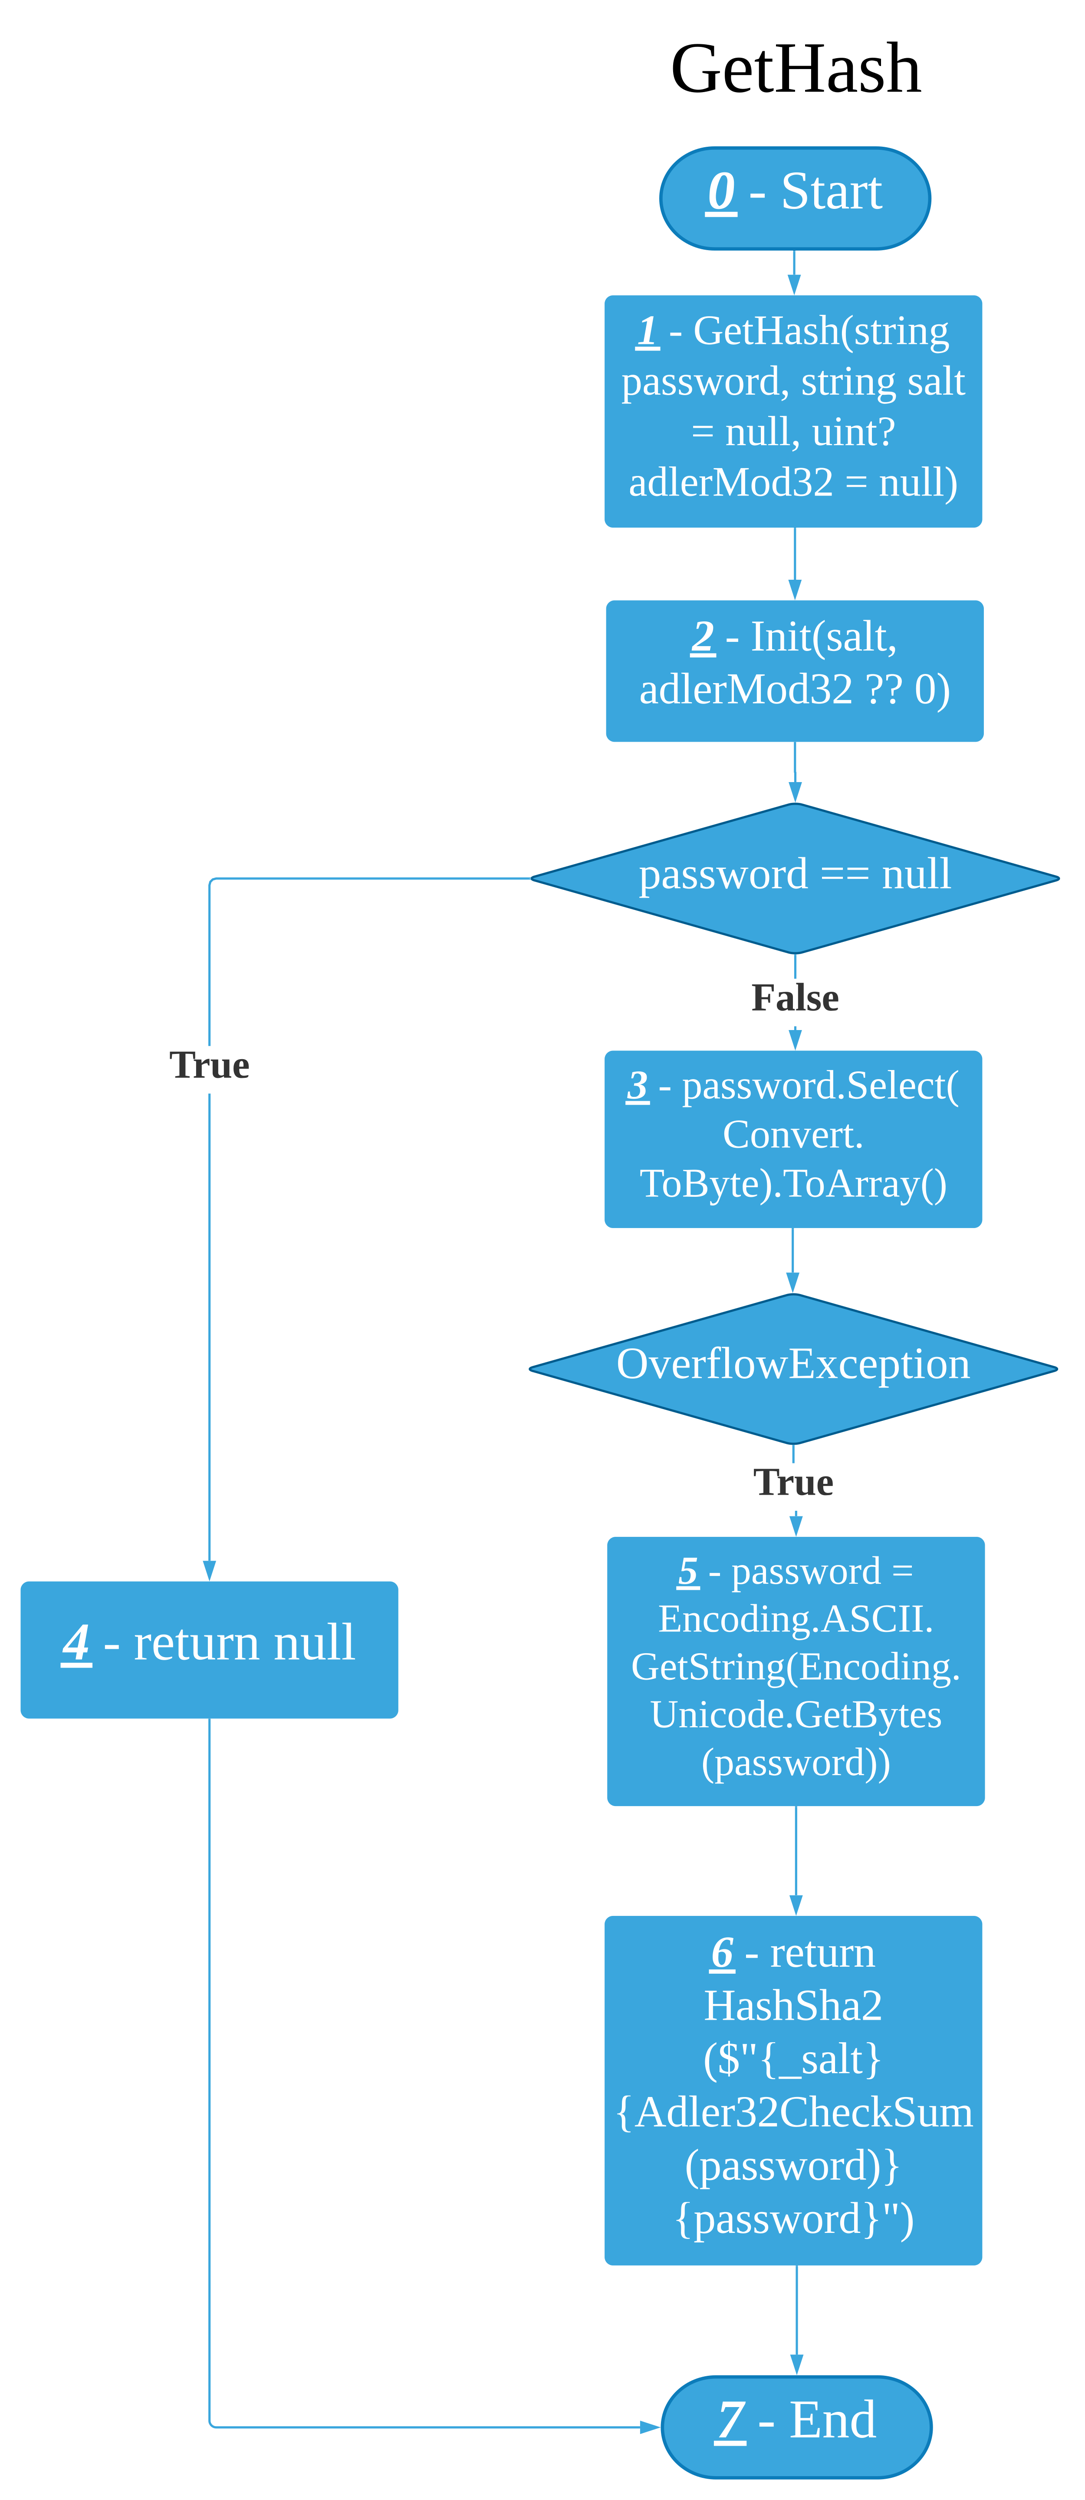 <svg xmlns="http://www.w3.org/2000/svg" xmlns:xlink="http://www.w3.org/1999/xlink" xmlns:lucid="lucid" width="973.78" height="2242.52"><g transform="translate(-80 1200)" lucid:page-tab-id="0_0"><path d="M0-1258.83h1870.87v2581.66H0z" fill="#fff"/><path d="M866.23-1067.25c26.66 0 48.27 20.26 48.27 45.25 0 25-21.6 45.25-48.27 45.25h-144.8c-26.66 0-48.27-20.26-48.27-45.25 0-25 21.6-45.25 48.27-45.25z" stroke="#0c7cba" stroke-width="3" fill="#3aa6dd"/><use xlink:href="#a" transform="matrix(1,0,0,1,678.162,-1062.25) translate(36.943 49.236)"/><use xlink:href="#b" transform="matrix(1,0,0,1,678.162,-1062.25) translate(73.61 49.236)"/><use xlink:href="#c" transform="matrix(1,0,0,1,678.162,-1062.25) translate(101.993 49.236)"/><path d="M792.84-974.25v20.67" stroke="#3aa6dd" stroke-width="2" fill="none"/><path d="M793.84-974.22h-2v-1.03h2z" fill="#3aa6dd"/><path d="M792.84-938.3l-4.64-14.28h9.27z" stroke="#3aa6dd" stroke-width="2" fill="#3aa6dd"/><path d="M674.5-1174c0-3.3 2.68-6 6-6h228c3.3 0 6 2.7 6 6v83.33c0 3.32-2.7 6-6 6h-228c-3.32 0-6-2.68-6-6z" stroke="#000" stroke-opacity="0" stroke-width="3" fill="#fff" fill-opacity="0"/><use xlink:href="#d" transform="matrix(1,0,0,1,679.495,-1175) translate(1.805 57.286)"/><path d="M624.12-927.58c0-3.3 2.68-6 6-6h324c3.3 0 6 2.7 6 6v193.34c0 3.3-2.7 6-6 6h-324c-3.32 0-6-2.7-6-6z" stroke="#3aa6dd" stroke-width="3" fill="#3aa6dd"/><use xlink:href="#e" transform="matrix(1,0,0,1,636.117,-921.575) translate(15.75 30.222)"/><use xlink:href="#f" transform="matrix(1,0,0,1,636.117,-921.575) translate(44.083 30.222)"/><use xlink:href="#g" transform="matrix(1,0,0,1,636.117,-921.575) translate(66.015 30.222)"/><use xlink:href="#h" transform="matrix(1,0,0,1,636.117,-921.575) translate(1.478 75.556)"/><use xlink:href="#i" transform="matrix(1,0,0,1,636.117,-921.575) translate(162.769 75.556)"/><use xlink:href="#j" transform="matrix(1,0,0,1,636.117,-921.575) translate(258.157 75.556)"/><use xlink:href="#k" transform="matrix(1,0,0,1,636.117,-921.575) translate(64.074 120.889)"/><use xlink:href="#l" transform="matrix(1,0,0,1,636.117,-921.575) translate(94.821 120.889)"/><use xlink:href="#m" transform="matrix(1,0,0,1,636.117,-921.575) translate(172.475 120.889)"/><use xlink:href="#n" transform="matrix(1,0,0,1,636.117,-921.575) translate(8.09 166.222)"/><use xlink:href="#k" transform="matrix(1,0,0,1,636.117,-921.575) translate(201.91 166.222)"/><use xlink:href="#o" transform="matrix(1,0,0,1,636.117,-921.575) translate(232.657 166.222)"/><path d="M793.5-725.74V-680" stroke="#3aa6dd" stroke-width="2" fill="none"/><path d="M794.5-725.72h-2v-1.02h2z" fill="#3aa6dd"/><path d="M793.5-664.74L788.87-679h9.27z" stroke="#3aa6dd" stroke-width="2" fill="#3aa6dd"/><path d="M625.5-654c0-3.3 2.7-6 6-6h324c3.32 0 6 2.7 6 6v111.95c0 3.3-2.68 6-6 6h-324c-3.3 0-6-2.7-6-6z" stroke="#3aa6dd" stroke-width="3" fill="#3aa6dd"/><use xlink:href="#p" transform="matrix(1,0,0,1,637.503,-648) translate(63.687 31.538)"/><use xlink:href="#q" transform="matrix(1,0,0,1,637.503,-648) translate(93.253 31.538)"/><use xlink:href="#r" transform="matrix(1,0,0,1,637.503,-648) translate(116.14 31.538)"/><use xlink:href="#s" transform="matrix(1,0,0,1,637.503,-648) translate(16.161 78.844)"/><use xlink:href="#t" transform="matrix(1,0,0,1,637.503,-648) translate(218.418 78.844)"/><use xlink:href="#u" transform="matrix(1,0,0,1,637.503,-648) translate(263.097 78.844)"/><path d="M788-478.36c3.2-.9 8.36-.9 11.55 0L1028-413.64c3.2.9 3.2 2.37 0 3.28l-228.45 64.72c-3.2.9-8.36.9-11.54 0l-228.45-64.72c-3.2-.9-3.2-2.37 0-3.28z" stroke="#005c8e" stroke-width="2" fill="#3aa6dd"/><use xlink:href="#v" transform="matrix(1,0,0,1,558.778,-475) translate(94.404 71.731)"/><use xlink:href="#w" transform="matrix(1,0,0,1,558.778,-475) translate(256.969 71.731)"/><use xlink:href="#x" transform="matrix(1,0,0,1,558.778,-475) translate(312.692 71.731)"/><path d="M793.5-533.55v26.13c0 .08.06.14.14.14.08 0 .14.06.14.14v8.64" stroke="#3aa6dd" stroke-width="2" fill="none"/><path d="M794.5-533.53h-2v-1.02h2z" fill="#3aa6dd"/><path d="M793.78-483.24l-4.64-14.26h9.27z" stroke="#3aa6dd" stroke-width="2" fill="#3aa6dd"/><path d="M269 200h-2v-419.1h2zm285.4-611H274.12l-2.64.7-1.8 1.8-.7 2.63v144.1h-2v-144.36l.92-3.42 2.53-2.53 3.42-.92H554.4z" fill="#3aa6dd"/><path d="M555.4-412l1.45 1h-2.5v-2h2.5zM268 215.26L263.36 201h9.28z" fill="#3aa6dd"/><path d="M268 218.5l-6-18.5h12zm-3.26-16.5l3.26 10.03 3.26-10.03z" fill="#3aa6dd"/><use xlink:href="#y" transform="matrix(1,0,0,1,231.901,-261.777) translate(0 28.444)"/><path d="M624.12-250.08c0-3.3 2.68-6 6-6h324c3.3 0 6 2.7 6 6v144.1c0 3.32-2.7 6-6 6h-324c-3.32 0-6-2.68-6-6z" stroke="#3aa6dd" stroke-width="3" fill="#3aa6dd"/><use xlink:href="#z" transform="matrix(1,0,0,1,636.117,-244.079) translate(7.077 29.357)"/><use xlink:href="#A" transform="matrix(1,0,0,1,636.117,-244.079) translate(34.599 29.357)"/><use xlink:href="#B" transform="matrix(1,0,0,1,636.117,-244.079) translate(55.902 29.357)"/><use xlink:href="#C" transform="matrix(1,0,0,1,636.117,-244.079) translate(92.394 73.391)"/><use xlink:href="#D" transform="matrix(1,0,0,1,636.117,-244.079) translate(17.882 117.426)"/><path d="M794.77-276.08h-2v-3.37h2zm0-46.04h-2V-343h2z" fill="#3aa6dd"/><path d="M794.2-343.95l.58-.08v1.06h-2v-1.13zM793.77-260.82l-4.64-14.26h9.27z" fill="#3aa6dd"/><path d="M793.77-257.58l-6-18.5h12zm-3.26-16.5l3.27 10.03 3.26-10.03z" fill="#3aa6dd"/><use xlink:href="#E" transform="matrix(1,0,0,1,754.366,-322.122) translate(0 28.444)"/><path d="M786.34-38.36c3.2-.9 8.36-.9 11.55 0l228.44 64.72c3.2.9 3.2 2.37 0 3.28L797.9 94.36c-3.2.9-8.37.9-11.56 0L557.9 29.64c-3.2-.9-3.2-2.37 0-3.28z" stroke="#005c8e" stroke-width="2" fill="#3aa6dd"/><use xlink:href="#F" transform="matrix(1,0,0,1,557.117,-35) translate(75.919 71.089)"/><path d="M791.5-97.47v38.95" stroke="#3aa6dd" stroke-width="2" fill="none"/><path d="M792.5-97.45h-2v-1.02h2z" fill="#3aa6dd"/><path d="M791.5-43.26l-4.63-14.26h9.27z" stroke="#3aa6dd" stroke-width="2" fill="#3aa6dd"/><path d="M795.5 160h-2v-4.9h2zm-2.38-47.55h-2V97h2z" fill="#3aa6dd"/><path d="M792.54 96.05l.58-.08v1.06h-2V95.9zM794.5 175.26L789.86 161h9.27z" fill="#3aa6dd"/><path d="M794.5 178.5l-6.02-18.5h12.03zm-3.26-16.5l3.26 10.03 3.25-10.03z" fill="#3aa6dd"/><g><use xlink:href="#y" transform="matrix(1,0,0,1,756.019,112.446) translate(0 28.444)"/></g><path d="M626.5 186c0-3.3 2.68-6 6-6h324c3.3 0 6 2.7 6 6v226.53c0 3.3-2.7 6-6 6h-324c-3.32 0-6-2.7-6-6z" stroke="#3aa6dd" stroke-width="3" fill="#3aa6dd"/><g><use xlink:href="#G" transform="matrix(1,0,0,1,638.495,192) translate(50.276 28.604)"/><use xlink:href="#H" transform="matrix(1,0,0,1,638.495,192) translate(77.092 28.604)"/><use xlink:href="#I" transform="matrix(1,0,0,1,638.495,192) translate(97.849 28.604)"/><use xlink:href="#J" transform="matrix(1,0,0,1,638.495,192) translate(241.563 28.604)"/><use xlink:href="#K" transform="matrix(1,0,0,1,638.495,192) translate(32.1 71.509)"/><use xlink:href="#L" transform="matrix(1,0,0,1,638.495,192) translate(7.817 114.415)"/><use xlink:href="#M" transform="matrix(1,0,0,1,638.495,192) translate(24.701 157.32)"/><use xlink:href="#N" transform="matrix(1,0,0,1,638.495,192) translate(70.884 200.226)"/></g><path d="M624.12 526c0-3.3 2.68-6 6-6h324c3.3 0 6 2.7 6 6v298.54c0 3.32-2.7 6-6 6h-324c-3.32 0-6-2.68-6-6z" stroke="#3aa6dd" stroke-width="3" fill="#3aa6dd"/><g><use xlink:href="#O" transform="matrix(1,0,0,1,636.117,532) translate(82.153 32.066)"/><use xlink:href="#P" transform="matrix(1,0,0,1,636.117,532) translate(112.001 32.066)"/><use xlink:href="#Q" transform="matrix(1,0,0,1,636.117,532) translate(135.106 32.066)"/><use xlink:href="#R" transform="matrix(1,0,0,1,636.117,532) translate(75.465 79.823)"/><use xlink:href="#S" transform="matrix(1,0,0,1,636.117,532) translate(74.857 127.581)"/><use xlink:href="#T" transform="matrix(1,0,0,1,636.117,532) translate(-5.789 175.338)"/><use xlink:href="#U" transform="matrix(1,0,0,1,636.117,532) translate(58.329 223.096)"/><use xlink:href="#V" transform="matrix(1,0,0,1,636.117,532) translate(47.33 270.853)"/></g><path d="M794.5 421.03V500" stroke="#3aa6dd" stroke-width="2" fill="none"/><path d="M795.5 421.05h-2v-1.02h2z" fill="#3aa6dd"/><path d="M794.5 515.26L789.86 501h9.27z" stroke="#3aa6dd" stroke-width="2" fill="#3aa6dd"/><path d="M867.56 932.02c26.66 0 48.27 20.26 48.27 45.25 0 25-21.6 45.25-48.27 45.25h-144.8c-26.65 0-48.26-20.26-48.26-45.25 0-25 21.6-45.25 48.26-45.25z" stroke="#0c7cba" stroke-width="3" fill="#3aa6dd"/><g><use xlink:href="#W" transform="matrix(1,0,0,1,679.495,937.017) translate(43.665 49.236)"/><use xlink:href="#b" transform="matrix(1,0,0,1,679.495,937.017) translate(80.332 49.236)"/><use xlink:href="#X" transform="matrix(1,0,0,1,679.495,937.017) translate(108.715 49.236)"/></g><path d="M795.16 833.04v78.98" stroke="#3aa6dd" stroke-width="2" fill="none"/><path d="M796.16 833.07h-2v-1.03h2z" fill="#3aa6dd"/><path d="M795.16 927.28l-4.63-14.26h9.27z" stroke="#3aa6dd" stroke-width="2" fill="#3aa6dd"/><path d="M100 226c0-3.3 2.7-6 6-6h324c3.3 0 6 2.7 6 6v108c0 3.3-2.7 6-6 6H106c-3.3 0-6-2.7-6-6z" stroke="#3aa6dd" stroke-width="3" fill="#3aa6dd"/><g><use xlink:href="#Y" transform="matrix(1,0,0,1,112,232) translate(24.751 56.483)"/><use xlink:href="#Z" transform="matrix(1,0,0,1,112,232) translate(60.487 56.483)"/><use xlink:href="#aa" transform="matrix(1,0,0,1,112,232) translate(88.149 56.483)"/><use xlink:href="#ab" transform="matrix(1,0,0,1,112,232) translate(213.49 56.483)"/></g><path d="M268 342.5v628.77c0 3.3 2.7 6 6 6h380.5" stroke="#3aa6dd" stroke-width="2" fill="none"/><path d="M269 342.53h-2v-1.03h2z" fill="#3aa6dd"/><path d="M669.76 977.27l-14.27 4.63v-9.27z" stroke="#3aa6dd" stroke-width="2" fill="#3aa6dd"/><defs><path fill="#fff" d="M113-239c43 0 61 26 61 72C174-84 154 4 72 4 31 4 12-24 12-70c0-81 18-169 101-169zm-21 26C66-175 31-51 76-16c51-17 46-93 54-155 4-33-13-62-38-42" id="ac"/><g id="a"><use transform="matrix(0.136,0,0,0.136,0,0)" xlink:href="#ac"/><path fill="#fff" d="M-2.44 3H26.9v4.66H-2.45z"/></g><path fill="#fff" d="M13-71v-27h94v27H13" id="ad"/><use transform="matrix(0.136,0,0,0.136,0,0)" xlink:href="#ad" id="b"/><path fill="#fff" d="M178-68c0 79-95 82-154 59v-54h12c1 35 22 52 60 52 50 0 69-58 33-82-39-24-105-21-105-85 0-67 86-66 142-53v49h-12l-6-29c-31-27-121-7-89 42 28 43 119 24 119 101" id="ae"/><path fill="#fff" d="M54-38c-1 25 24 26 44 20v12C71 10 25 9 25-35v-115H4c-2-14 14-10 21-15l18-38h11v38h38v15H54v112" id="af"/><path fill="#fff" d="M32-163c41-10 102-14 102 39v112c8 3 24-2 21 12h-45l-4-17C83 13 3 13 13-46c-2-50 45-50 92-51 4-36-5-70-42-56-6 2-12 4-16 6-4 7 0 23-15 20v-36zM42-47c0 41 41 33 63 22v-59c-34 1-63-1-63 37" id="ag"/><path fill="#fff" d="M57-145c16-10 35-24 60-25v45c-19 1-8-30-40-17l-20 6v124l29 4v8H7v-8l21-4v-141c-8-3-24 2-21-12h48" id="ah"/><g id="c"><use transform="matrix(0.136,0,0,0.136,0,0)" xlink:href="#ae"/><use transform="matrix(0.136,0,0,0.136,27.16,0)" xlink:href="#af"/><use transform="matrix(0.136,0,0,0.136,40.741,0)" xlink:href="#ag"/><use transform="matrix(0.136,0,0,0.136,62.333,0)" xlink:href="#ah"/><use transform="matrix(0.136,0,0,0.136,78.494,0)" xlink:href="#af"/></g><path d="M52-115c0 90 69 126 140 93v-67l-30-5v-9h87v9l-23 5v77c-27 8-56 16-90 16C59 2 15-37 15-115c-1-82 41-123 122-123 31 0 59 4 83 10v51h-12l-5-29c-15-12-38-18-65-18-66-1-86 42-86 109" id="ai"/><path d="M84-170c49 0 66 33 63 87H46c-8 60 38 80 95 63v10C128-2 108 4 88 4 34 4 14-29 14-84c-1-54 22-86 70-86zm33 73c12-57-57-82-69-24-1 7-2 15-2 24h71" id="aj"/><path d="M54-38c-1 25 24 26 44 20v12C71 10 25 9 25-35v-115H4c-2-14 14-10 21-15l18-38h11v38h38v15H54v112" id="ak"/><path d="M10 0v-9l31-5v-208l-31-4v-10h95v10l-30 4v93h110v-93l-30-4v-10h94v10l-30 4v208l30 5v9h-94v-9l30-5v-99H75v99l30 5v9H10" id="al"/><path d="M32-163c41-10 102-14 102 39v112c8 3 24-2 21 12h-45l-4-17C83 13 3 13 13-46c-2-50 45-50 92-51 4-36-5-70-42-56-6 2-12 4-16 6-4 7 0 23-15 20v-36zM42-47c0 41 41 33 63 22v-59c-34 1-63-1-63 37" id="am"/><path d="M41-130c7 48 86 23 86 84 0 56-69 57-112 41v-40c20 0 9 29 31 31 35 19 77-26 41-50-27-18-72-13-72-59 0-50 58-52 100-41v36c-19 1-8-25-28-25-21-7-50-1-46 23" id="an"/><path d="M126-119c3-38-42-31-69-25v132l23 4v8H7v-8l21-4v-226l-24-4v-8h53l-1 98c31-22 99-31 99 31v109c7 3 23-1 20 12h-71v-8l22-4v-107" id="ao"/><g id="d"><use transform="matrix(0.18,0,0,0.18,0,0)" xlink:href="#ai"/><use transform="matrix(0.18,0,0,0.18,46.684,0)" xlink:href="#aj"/><use transform="matrix(0.18,0,0,0.18,75.343,0)" xlink:href="#ak"/><use transform="matrix(0.18,0,0,0.18,93.368,0)" xlink:href="#al"/><use transform="matrix(0.18,0,0,0.18,140.052,0)" xlink:href="#am"/><use transform="matrix(0.18,0,0,0.18,168.711,0)" xlink:href="#an"/><use transform="matrix(0.18,0,0,0.18,193.946,0)" xlink:href="#ao"/></g><path fill="#fff" d="M102-19l42 4-3 15H8l3-15 43-4 31-177-44 12 3-15 73-39h23" id="ap"/><g id="e"><use transform="matrix(0.105,0,0,0.105,0,0)" xlink:href="#ap"/><path fill="#fff" d="M-1.9 2.32H20.8v3.6H-1.9z"/></g><use transform="matrix(0.105,0,0,0.105,0,0)" xlink:href="#ad" id="f"/><path fill="#fff" d="M52-115c0 90 69 126 140 93v-67l-30-5v-9h87v9l-23 5v77c-27 8-56 16-90 16C59 2 15-37 15-115c-1-82 41-123 122-123 31 0 59 4 83 10v51h-12l-5-29c-15-12-38-18-65-18-66-1-86 42-86 109" id="aq"/><path fill="#fff" d="M84-170c49 0 66 33 63 87H46c-8 60 38 80 95 63v10C128-2 108 4 88 4 34 4 14-29 14-84c-1-54 22-86 70-86zm33 73c12-57-57-82-69-24-1 7-2 15-2 24h71" id="ar"/><path fill="#fff" d="M10 0v-9l31-5v-208l-31-4v-10h95v10l-30 4v93h110v-93l-30-4v-10h94v10l-30 4v208l30 5v9h-94v-9l30-5v-99H75v99l30 5v9H10" id="as"/><path fill="#fff" d="M41-130c7 48 86 23 86 84 0 56-69 57-112 41v-40c20 0 9 29 31 31 35 19 77-26 41-50-27-18-72-13-72-59 0-50 58-52 100-41v36c-19 1-8-25-28-25-21-7-50-1-46 23" id="at"/><path fill="#fff" d="M126-119c3-38-42-31-69-25v132l23 4v8H7v-8l21-4v-226l-24-4v-8h53l-1 98c31-22 99-31 99 31v109c7 3 23-1 20 12h-71v-8l22-4v-107" id="au"/><path fill="#fff" d="M108-235c-52 28-62 95-58 178 3 56 21 97 58 119v15C7 49-17-153 67-223c12-10 25-19 41-27v15" id="av"/><path fill="#fff" d="M47-200c-23 0-25-39 0-38 13 0 18 7 20 19-1 11-8 19-20 19zM65-12l28 4v8H8v-8l28-4v-141l-24-4v-8h53v153" id="aw"/><path fill="#fff" d="M125-118c4-37-41-34-68-26v132l23 4v8H8C5-13 21-9 28-12v-141c-7-3-23 1-20-12h47l2 13c31-23 98-29 98 31v109c7 3 23-1 20 12h-72v-8l22-4v-106" id="ax"/><path fill="#fff" d="M141-152c28 39 5 97-54 97-9 0-20-2-27-3L49-35c29 22 130-14 124 52-4 45-38 57-88 61C21 83-8 26 45-2 33-6 22-15 21-31l28-31c-19-9-28-26-28-51-2-51 53-65 100-52l38-20 7 8zM85 64c35 0 61-11 61-42 0-35-57-17-89-21-9 8-16 19-17 34 0 25 19 29 45 29zM52-113c1 26 7 46 35 44 28-1 34-16 35-44 0-26-6-43-34-43s-36 17-36 43" id="ay"/><g id="g"><use transform="matrix(0.105,0,0,0.105,0,0)" xlink:href="#aq"/><use transform="matrix(0.105,0,0,0.105,27.179,0)" xlink:href="#ar"/><use transform="matrix(0.105,0,0,0.105,43.864,0)" xlink:href="#af"/><use transform="matrix(0.105,0,0,0.105,54.358,0)" xlink:href="#as"/><use transform="matrix(0.105,0,0,0.105,81.537,0)" xlink:href="#ag"/><use transform="matrix(0.105,0,0,0.105,98.222,0)" xlink:href="#at"/><use transform="matrix(0.105,0,0,0.105,112.914,0)" xlink:href="#au"/><use transform="matrix(0.105,0,0,0.105,131.802,0)" xlink:href="#av"/><use transform="matrix(0.105,0,0,0.105,144.29,0)" xlink:href="#at"/><use transform="matrix(0.105,0,0,0.105,158.981,0)" xlink:href="#af"/><use transform="matrix(0.105,0,0,0.105,169.475,0)" xlink:href="#ah"/><use transform="matrix(0.105,0,0,0.105,181.963,0)" xlink:href="#aw"/><use transform="matrix(0.105,0,0,0.105,192.457,0)" xlink:href="#ax"/><use transform="matrix(0.105,0,0,0.105,211.346,0)" xlink:href="#ay"/></g><path fill="#fff" d="M166-85c3 67-44 102-111 85l1 64 29 4v9H6v-9l21-4v-217c-7-3-22 1-19-12h46l1 9c11-8 26-14 45-14 47 2 64 36 66 85zM56-13c53 14 83-14 78-72 7-53-33-79-78-60v132" id="az"/><path fill="#fff" d="M240-154L185 4h-14l-41-109L90 4H77L20-153c-7-3-23 1-20-12h79v8l-27 4L91-41l40-108h14l40 109 38-113-28-4v-8h63v8" id="aA"/><path fill="#fff" d="M90-170c52 0 76 32 76 87 0 54-24 87-77 87-51 0-75-34-75-87 0-54 24-87 76-87zM89-10c39 0 46-35 46-73 0-39-7-73-46-73-39 1-44 34-44 73s6 72 44 73" id="aB"/><path fill="#fff" d="M13-81c0-71 46-101 114-85l-1-72-28-4v-8h57v238c8 3 24-2 21 12h-47l-2-12C80 23 13-1 13-81zm77-74c-37 1-44 33-45 74 0 38 9 66 45 66 14 0 27-3 36-7v-130c-10-1-24-3-36-3" id="aC"/><path fill="#fff" d="M42-37c43 0 23 74-4 81-7 4-14 8-24 11V42c17-5 29-14 31-30C42-2 20 1 21-18c0-12 9-19 21-19" id="aD"/><g id="h"><use transform="matrix(0.105,0,0,0.105,0,0)" xlink:href="#az"/><use transform="matrix(0.105,0,0,0.105,18.889,0)" xlink:href="#ag"/><use transform="matrix(0.105,0,0,0.105,35.574,0)" xlink:href="#at"/><use transform="matrix(0.105,0,0,0.105,50.265,0)" xlink:href="#at"/><use transform="matrix(0.105,0,0,0.105,64.957,0)" xlink:href="#aA"/><use transform="matrix(0.105,0,0,0.105,92.136,0)" xlink:href="#aB"/><use transform="matrix(0.105,0,0,0.105,111.025,0)" xlink:href="#ah"/><use transform="matrix(0.105,0,0,0.105,123.512,0)" xlink:href="#aC"/><use transform="matrix(0.105,0,0,0.105,142.401,0)" xlink:href="#aD"/></g><g id="i"><use transform="matrix(0.105,0,0,0.105,0,0)" xlink:href="#at"/><use transform="matrix(0.105,0,0,0.105,14.691,0)" xlink:href="#af"/><use transform="matrix(0.105,0,0,0.105,25.185,0)" xlink:href="#ah"/><use transform="matrix(0.105,0,0,0.105,37.673,0)" xlink:href="#aw"/><use transform="matrix(0.105,0,0,0.105,48.167,0)" xlink:href="#ax"/><use transform="matrix(0.105,0,0,0.105,67.056,0)" xlink:href="#ay"/></g><path fill="#fff" d="M65-12l28 4v8H7v-8l28-4v-226l-28-4v-8h58v238" id="aE"/><g id="j"><use transform="matrix(0.105,0,0,0.105,0,0)" xlink:href="#at"/><use transform="matrix(0.105,0,0,0.105,14.691,0)" xlink:href="#ag"/><use transform="matrix(0.105,0,0,0.105,31.377,0)" xlink:href="#aE"/><use transform="matrix(0.105,0,0,0.105,41.87,0)" xlink:href="#af"/></g><path fill="#fff" d="M185-92v17H18v-17h167zm0-73v18H18v-18h167" id="aF"/><use transform="matrix(0.105,0,0,0.105,0,0)" xlink:href="#aF" id="k"/><path fill="#fff" d="M124-13C89 8 26 15 26-45v-108c-8-3-24 2-21-12h50v118c-3 37 42 32 69 25v-131l-25-4v-8h54v153c8 3 24-2 21 12h-48" id="aG"/><g id="l"><use transform="matrix(0.105,0,0,0.105,0,0)" xlink:href="#ax"/><use transform="matrix(0.105,0,0,0.105,18.889,0)" xlink:href="#aG"/><use transform="matrix(0.105,0,0,0.105,37.778,0)" xlink:href="#aE"/><use transform="matrix(0.105,0,0,0.105,48.272,0)" xlink:href="#aE"/><use transform="matrix(0.105,0,0,0.105,58.765,0)" xlink:href="#aD"/></g><path fill="#fff" d="M19-231c61-19 146-3 123 76-8 29-32 42-62 48l-3 45H63l-4-58c33-4 57-15 54-56 6-47-42-58-77-39l-6 29H19v-45zM72-37c14 0 21 9 21 21S84 5 72 5 50-2 51-16c0-13 8-21 21-21" id="aH"/><g id="m"><use transform="matrix(0.105,0,0,0.105,0,0)" xlink:href="#aG"/><use transform="matrix(0.105,0,0,0.105,18.889,0)" xlink:href="#aw"/><use transform="matrix(0.105,0,0,0.105,29.383,0)" xlink:href="#ax"/><use transform="matrix(0.105,0,0,0.105,48.272,0)" xlink:href="#af"/><use transform="matrix(0.105,0,0,0.105,58.765,0)" xlink:href="#aH"/></g><path fill="#fff" d="M152 0h-7L59-203v189l32 5v9H10v-9l31-5v-208l-31-4v-10h72l76 180 84-180h68v10l-31 4v208l31 5v9h-96v-9l32-5v-189" id="aI"/><path fill="#fff" d="M104-123c39 3 61 21 62 59C167 7 83 12 19-4l-2-50h12c2 29 16 43 51 43 38 0 54-19 54-55 2-43-34-49-75-50v-14c37 0 64-7 64-48 0-47-47-56-81-36l-6 29H24v-46c51-13 135-13 131 51-2 34-20 52-51 57" id="aJ"/><path fill="#fff" d="M24-231c66-21 156 2 128 81C132-92 78-66 39-27h121V0H16v-26l59-54c26-25 47-47 47-97 0-48-47-57-81-37l-6 29H24v-46" id="aK"/><g id="n"><use transform="matrix(0.105,0,0,0.105,0,0)" xlink:href="#ag"/><use transform="matrix(0.105,0,0,0.105,16.685,0)" xlink:href="#aC"/><use transform="matrix(0.105,0,0,0.105,35.574,0)" xlink:href="#aE"/><use transform="matrix(0.105,0,0,0.105,46.068,0)" xlink:href="#ar"/><use transform="matrix(0.105,0,0,0.105,62.753,0)" xlink:href="#ah"/><use transform="matrix(0.105,0,0,0.105,75.241,0)" xlink:href="#aI"/><use transform="matrix(0.105,0,0,0.105,108.821,0)" xlink:href="#aB"/><use transform="matrix(0.105,0,0,0.105,127.71,0)" xlink:href="#aC"/><use transform="matrix(0.105,0,0,0.105,146.599,0)" xlink:href="#aJ"/><use transform="matrix(0.105,0,0,0.105,165.488,0)" xlink:href="#aK"/></g><path fill="#fff" d="M12-250C113-222 137-19 52 49 40 59 28 69 12 77V62C56 37 70-16 70-87c0-70-13-123-58-148v-15" id="aL"/><g id="o"><use transform="matrix(0.105,0,0,0.105,0,0)" xlink:href="#ax"/><use transform="matrix(0.105,0,0,0.105,18.889,0)" xlink:href="#aG"/><use transform="matrix(0.105,0,0,0.105,37.778,0)" xlink:href="#aE"/><use transform="matrix(0.105,0,0,0.105,48.272,0)" xlink:href="#aE"/><use transform="matrix(0.105,0,0,0.105,58.765,0)" xlink:href="#aL"/></g><path fill="#fff" d="M172-188c0 86-82 110-138 152h118l-7 36H-4l5-33c49-43 111-74 122-151 5-36-37-45-60-27l-13 34H35l9-54c50-12 128-14 128 43" id="aM"/><g id="p"><use transform="matrix(0.11,0,0,0.11,0,0)" xlink:href="#aM"/><path fill="#fff" d="M-1.97 2.43h23.65v3.75H-1.97z"/></g><use transform="matrix(0.11,0,0,0.11,0,0)" xlink:href="#ad" id="q"/><path fill="#fff" d="M77-14l30 5v9H13v-9l30-5v-208l-30-4v-10h94v10l-30 4v208" id="aN"/><g id="r"><use transform="matrix(0.11,0,0,0.11,0,0)" xlink:href="#aN"/><use transform="matrix(0.11,0,0,0.11,13.031,0)" xlink:href="#ax"/><use transform="matrix(0.11,0,0,0.11,32.742,0)" xlink:href="#aw"/><use transform="matrix(0.11,0,0,0.11,43.693,0)" xlink:href="#af"/><use transform="matrix(0.11,0,0,0.11,54.643,0)" xlink:href="#av"/><use transform="matrix(0.11,0,0,0.11,67.675,0)" xlink:href="#at"/><use transform="matrix(0.11,0,0,0.11,83.005,0)" xlink:href="#ag"/><use transform="matrix(0.11,0,0,0.11,100.417,0)" xlink:href="#aE"/><use transform="matrix(0.11,0,0,0.11,111.367,0)" xlink:href="#af"/><use transform="matrix(0.11,0,0,0.11,122.318,0)" xlink:href="#aD"/></g><g id="s"><use transform="matrix(0.11,0,0,0.11,0,0)" xlink:href="#ag"/><use transform="matrix(0.11,0,0,0.11,17.411,0)" xlink:href="#aC"/><use transform="matrix(0.11,0,0,0.11,37.122,0)" xlink:href="#aE"/><use transform="matrix(0.11,0,0,0.11,48.073,0)" xlink:href="#ar"/><use transform="matrix(0.11,0,0,0.11,65.484,0)" xlink:href="#ah"/><use transform="matrix(0.11,0,0,0.11,78.516,0)" xlink:href="#aI"/><use transform="matrix(0.11,0,0,0.11,113.558,0)" xlink:href="#aB"/><use transform="matrix(0.11,0,0,0.11,133.269,0)" xlink:href="#aC"/><use transform="matrix(0.11,0,0,0.11,152.98,0)" xlink:href="#aJ"/><use transform="matrix(0.11,0,0,0.11,172.691,0)" xlink:href="#aK"/></g><g id="t"><use transform="matrix(0.11,0,0,0.11,0,0)" xlink:href="#aH"/><use transform="matrix(0.11,0,0,0.11,17.411,0)" xlink:href="#aH"/></g><path fill="#fff" d="M90-239c59 0 76 52 76 120S152 4 89 4C31 4 14-51 14-119c0-67 17-120 76-120zM89-10c45-6 45-58 45-109 0-50 0-101-45-106-45 4-43 57-43 106 0 50-2 104 43 109" id="aO"/><g id="u"><use transform="matrix(0.11,0,0,0.11,0,0)" xlink:href="#aO"/><use transform="matrix(0.11,0,0,0.11,19.711,0)" xlink:href="#aL"/></g><g id="v"><use transform="matrix(0.112,0,0,0.112,0,0)" xlink:href="#az"/><use transform="matrix(0.112,0,0,0.112,20.222,0)" xlink:href="#ag"/><use transform="matrix(0.112,0,0,0.112,38.085,0)" xlink:href="#at"/><use transform="matrix(0.112,0,0,0.112,53.814,0)" xlink:href="#at"/><use transform="matrix(0.112,0,0,0.112,69.542,0)" xlink:href="#aA"/><use transform="matrix(0.112,0,0,0.112,98.64,0)" xlink:href="#aB"/><use transform="matrix(0.112,0,0,0.112,118.862,0)" xlink:href="#ah"/><use transform="matrix(0.112,0,0,0.112,132.231,0)" xlink:href="#aC"/></g><g id="w"><use transform="matrix(0.112,0,0,0.112,0,0)" xlink:href="#aF"/><use transform="matrix(0.112,0,0,0.112,22.806,0)" xlink:href="#aF"/></g><g id="x"><use transform="matrix(0.112,0,0,0.112,0,0)" xlink:href="#ax"/><use transform="matrix(0.112,0,0,0.112,20.222,0)" xlink:href="#aG"/><use transform="matrix(0.112,0,0,0.112,40.444,0)" xlink:href="#aE"/><use transform="matrix(0.112,0,0,0.112,51.679,0)" xlink:href="#aE"/></g><path fill="#333" d="M54 0v-13l38-5v-199l-66 3-4 44H6v-66h229v66h-17l-4-44c-17-2-44-3-67-3v199l38 5V0H54" id="aP"/><path fill="#333" d="M132-132c-21 0-37 9-50 16v100l26 4V0H10v-12l21-4v-133l-21-5v-11h69l2 34c17-18 35-41 71-40v61c-17 3-14-14-20-22" id="aQ"/><path fill="#333" d="M73-51c-3 31 27 38 51 25v-123l-16-5v-11h66v149l17 4V0h-65l-2-14C94 9 22 18 22-44v-105l-17-5v-11h68v114" id="aR"/><path fill="#333" d="M12-83c0-55 22-85 75-86 52-1 66 33 63 88H64c-1 37 6 64 44 63 14 0 28-4 39-6 3 28-28 25-55 27-57 4-80-31-80-86zm90-17c2-26 0-63-27-48-10 9-11 28-11 48h38" id="aS"/><g id="y"><use transform="matrix(0.099,0,0,0.099,0,0)" xlink:href="#aP"/><use transform="matrix(0.099,0,0,0.099,21.037,0)" xlink:href="#aQ"/><use transform="matrix(0.099,0,0,0.099,36.741,0)" xlink:href="#aR"/><use transform="matrix(0.099,0,0,0.099,56.494,0)" xlink:href="#aS"/></g><path fill="#fff" d="M159-70C162 6 60 13-3-4l8-57h16c0 27 2 50 38 47 45 5 65-51 43-85-8-12-27-13-46-13l4-22c39 1 61-12 61-51 0-35-38-44-59-26l-13 34H33l10-54c48-11 127-16 127 44 0 41-24 57-59 64 28 5 47 21 48 53" id="aT"/><g id="z"><use transform="matrix(0.102,0,0,0.102,0,0)" xlink:href="#aT"/><path fill="#fff" d="M-1.83 2.26H20.2v3.5H-1.84z"/></g><use transform="matrix(0.102,0,0,0.102,0,0)" xlink:href="#ad" id="A"/><path fill="#fff" d="M45-37c13 0 21 8 21 21C67-2 57 4 45 5 33 4 23-2 24-16c0-13 8-21 21-21" id="aU"/><path fill="#fff" d="M45-84c0 64 52 80 104 63 1 25-30 25-55 25-56 0-80-32-80-88 0-76 62-98 131-80v46h-10c-5-15-4-31-23-35-47-10-67 21-67 69" id="aV"/><g id="B"><use transform="matrix(0.102,0,0,0.102,0,0)" xlink:href="#az"/><use transform="matrix(0.102,0,0,0.102,18.348,0)" xlink:href="#ag"/><use transform="matrix(0.102,0,0,0.102,34.555,0)" xlink:href="#at"/><use transform="matrix(0.102,0,0,0.102,48.826,0)" xlink:href="#at"/><use transform="matrix(0.102,0,0,0.102,63.096,0)" xlink:href="#aA"/><use transform="matrix(0.102,0,0,0.102,89.497,0)" xlink:href="#aB"/><use transform="matrix(0.102,0,0,0.102,107.844,0)" xlink:href="#ah"/><use transform="matrix(0.102,0,0,0.102,119.974,0)" xlink:href="#aC"/><use transform="matrix(0.102,0,0,0.102,138.322,0)" xlink:href="#aU"/><use transform="matrix(0.102,0,0,0.102,147.496,0)" xlink:href="#ae"/><use transform="matrix(0.102,0,0,0.102,167.883,0)" xlink:href="#ar"/><use transform="matrix(0.102,0,0,0.102,184.09,0)" xlink:href="#aE"/><use transform="matrix(0.102,0,0,0.102,194.283,0)" xlink:href="#ar"/><use transform="matrix(0.102,0,0,0.102,210.49,0)" xlink:href="#aV"/><use transform="matrix(0.102,0,0,0.102,226.698,0)" xlink:href="#af"/><use transform="matrix(0.102,0,0,0.102,236.891,0)" xlink:href="#av"/></g><path fill="#fff" d="M52-115c0 93 80 130 150 87l7-35h11l-1 55c-23 7-52 12-83 12C60 4 19-37 15-115c-5-113 97-141 201-114l1 51h-12l-5-30c-15-9-39-16-62-16-66 0-86 41-86 109" id="aW"/><path fill="#fff" d="M164-154L98 4H85L17-153c-7-3-20 0-17-12h77v8l-26 4L99-38l46-115-26-4v-8h61v8" id="aX"/><g id="C"><use transform="matrix(0.102,0,0,0.102,0,0)" xlink:href="#aW"/><use transform="matrix(0.102,0,0,0.102,24.464,0)" xlink:href="#aB"/><use transform="matrix(0.102,0,0,0.102,42.812,0)" xlink:href="#ax"/><use transform="matrix(0.102,0,0,0.102,61.159,0)" xlink:href="#aX"/><use transform="matrix(0.102,0,0,0.102,79.507,0)" xlink:href="#ar"/><use transform="matrix(0.102,0,0,0.102,95.714,0)" xlink:href="#ah"/><use transform="matrix(0.102,0,0,0.102,107.844,0)" xlink:href="#af"/><use transform="matrix(0.102,0,0,0.102,118.038,0)" xlink:href="#aU"/></g><path fill="#fff" d="M55 0v-9l38-5v-207c-22 1-53 0-70 4l-5 37H7v-56h207v56h-12l-5-37-70-3v206l37 5v9H55" id="aY"/><path fill="#fff" d="M75-131c50 2 93 3 93-48 0-46-48-41-93-41v89zm0 115c55 4 111 6 111-51 0-53-58-48-111-48v99zm148-52C223 24 102-3 10 0v-9l31-5v-208l-31-4v-10c77 6 193-24 194 56 0 33-20 48-48 54 36 5 67 20 67 58" id="aZ"/><path fill="#fff" d="M161-154L85 37C75 66 49 86 8 75V39c18-2 6 24 29 21 30-4 38-32 47-58L21-153c-7-3-20 0-17-12h77v8l-26 4 45 116 43-116-26-4v-8h62v8" id="ba"/><path fill="#fff" d="M81-9v9H4v-9l26-5 81-224h33l83 224 30 5v9h-99v-9l31-5-23-68H73L49-14zm38-203L78-98h82" id="bb"/><g id="D"><use transform="matrix(0.102,0,0,0.102,0,0)" xlink:href="#aY"/><use transform="matrix(0.102,0,0,0.102,19.775,0)" xlink:href="#aB"/><use transform="matrix(0.102,0,0,0.102,38.123,0)" xlink:href="#aZ"/><use transform="matrix(0.102,0,0,0.102,62.586,0)" xlink:href="#ba"/><use transform="matrix(0.102,0,0,0.102,80.934,0)" xlink:href="#af"/><use transform="matrix(0.102,0,0,0.102,91.128,0)" xlink:href="#ar"/><use transform="matrix(0.102,0,0,0.102,107.335,0)" xlink:href="#aL"/><use transform="matrix(0.102,0,0,0.102,119.465,0)" xlink:href="#aU"/><use transform="matrix(0.102,0,0,0.102,128.639,0)" xlink:href="#aY"/><use transform="matrix(0.102,0,0,0.102,148.414,0)" xlink:href="#aB"/><use transform="matrix(0.102,0,0,0.102,166.761,0)" xlink:href="#bb"/><use transform="matrix(0.102,0,0,0.102,193.162,0)" xlink:href="#ah"/><use transform="matrix(0.102,0,0,0.102,205.292,0)" xlink:href="#ah"/><use transform="matrix(0.102,0,0,0.102,217.422,0)" xlink:href="#ag"/><use transform="matrix(0.102,0,0,0.102,233.629,0)" xlink:href="#ba"/><use transform="matrix(0.102,0,0,0.102,251.977,0)" xlink:href="#av"/><use transform="matrix(0.102,0,0,0.102,264.107,0)" xlink:href="#aL"/></g><path fill="#333" d="M92-101v83l39 5V0H8v-13l28-5v-200l-30-5v-13h197v64h-17l-5-42c-27-3-59-2-89-2v96h57l6-30h15v80h-15l-6-31H92" id="bc"/><path fill="#333" d="M31-163c51-5 127-20 127 40v107l17 4V0h-61l-4-13C82 13 12 12 12-46c0-51 46-52 95-53 9-45-22-69-57-44l-7 20H31v-40zM62-47c0 30 26 34 45 23v-59c-28 0-45 6-45 36" id="bd"/><path fill="#333" d="M76-16l18 4V0H7v-12l18-4v-218l-17-4v-12h68v234" id="be"/><path fill="#333" d="M102-142c-14-17-68-15-54 18 24 26 83 17 83 72 0 62-72 62-120 47v-45h12c4 23 16 37 43 37 35 0 39-37 9-46-31-9-65-19-64-61 0-52 59-55 108-45v43h-11" id="bf"/><g id="E"><use transform="matrix(0.099,0,0,0.099,0,0)" xlink:href="#bc"/><use transform="matrix(0.099,0,0,0.099,21.63,0)" xlink:href="#bd"/><use transform="matrix(0.099,0,0,0.099,39.407,0)" xlink:href="#be"/><use transform="matrix(0.099,0,0,0.099,49.284,0)" xlink:href="#bf"/><use transform="matrix(0.099,0,0,0.099,63.111,0)" xlink:href="#aS"/></g><path fill="#fff" d="M130-224c-62 0-78 43-78 106 0 64 16 108 78 108s78-45 78-108-16-106-78-106zm0 228C53 4 15-39 15-118c-1-80 37-120 115-120s115 42 115 120C245-39 207 4 130 4" id="bg"/><path fill="#fff" d="M103-236c-39-15-35 32-34 71h44v15H69v136l35 6v8H15v-8l25-6v-136H11v-9l29-7c-6-59 23-100 80-84v36c-15 2-12-14-17-22" id="bh"/><path fill="#fff" d="M10-9l31-5v-208l-31-4v-10h177v57h-11l-6-38c-28-4-63-3-95-3v92h63l6-28h11v73h-11l-6-29H75v96l105-3 10-43h12l-3 62H10v-9" id="bi"/><path fill="#fff" d="M156-12c7 3 23-1 20 12h-75v-8l22-4-38-58-45 58 23 4v8H3v-8l19-3 55-71-48-71c-7-3-23 1-20-12h75v8l-22 4 32 48 37-48-23-4v-8h59v8l-19 3-46 60" id="bj"/><g id="F"><use transform="matrix(0.112,0,0,0.112,0,0)" xlink:href="#bg"/><use transform="matrix(0.112,0,0,0.112,29.098,0)" xlink:href="#aX"/><use transform="matrix(0.112,0,0,0.112,49.32,0)" xlink:href="#ar"/><use transform="matrix(0.112,0,0,0.112,67.183,0)" xlink:href="#ah"/><use transform="matrix(0.112,0,0,0.112,80.552,0)" xlink:href="#bh"/><use transform="matrix(0.112,0,0,0.112,93.921,0)" xlink:href="#aE"/><use transform="matrix(0.112,0,0,0.112,105.156,0)" xlink:href="#aB"/><use transform="matrix(0.112,0,0,0.112,125.378,0)" xlink:href="#aA"/><use transform="matrix(0.112,0,0,0.112,154.475,0)" xlink:href="#bi"/><use transform="matrix(0.112,0,0,0.112,179.079,0)" xlink:href="#bj"/><use transform="matrix(0.112,0,0,0.112,199.301,0)" xlink:href="#aV"/><use transform="matrix(0.112,0,0,0.112,217.164,0)" xlink:href="#ar"/><use transform="matrix(0.112,0,0,0.112,235.027,0)" xlink:href="#az"/><use transform="matrix(0.112,0,0,0.112,255.249,0)" xlink:href="#af"/><use transform="matrix(0.112,0,0,0.112,266.484,0)" xlink:href="#aw"/><use transform="matrix(0.112,0,0,0.112,277.719,0)" xlink:href="#aB"/><use transform="matrix(0.112,0,0,0.112,297.941,0)" xlink:href="#ax"/></g><path fill="#fff" d="M54-136c50-13 106 1 106 57C160 0 75 15 4-4l8-57h16c3 17-4 43 16 44 43 12 68-18 68-61s-34-50-68-36H28l21-122h122l-7 36H65" id="bk"/><g id="G"><use transform="matrix(0.099,0,0,0.099,0,0)" xlink:href="#bk"/><path fill="#fff" d="M-1.8 2.2h21.46v3.4H-1.8z"/></g><use transform="matrix(0.099,0,0,0.099,0,0)" xlink:href="#ad" id="H"/><g id="I"><use transform="matrix(0.099,0,0,0.099,0,0)" xlink:href="#az"/><use transform="matrix(0.099,0,0,0.099,17.877,0)" xlink:href="#ag"/><use transform="matrix(0.099,0,0,0.099,33.669,0)" xlink:href="#at"/><use transform="matrix(0.099,0,0,0.099,47.574,0)" xlink:href="#at"/><use transform="matrix(0.099,0,0,0.099,61.478,0)" xlink:href="#aA"/><use transform="matrix(0.099,0,0,0.099,87.202,0)" xlink:href="#aB"/><use transform="matrix(0.099,0,0,0.099,105.079,0)" xlink:href="#ah"/><use transform="matrix(0.099,0,0,0.099,116.898,0)" xlink:href="#aC"/></g><use transform="matrix(0.099,0,0,0.099,0,0)" xlink:href="#aF" id="J"/><g id="K"><use transform="matrix(0.099,0,0,0.099,0,0)" xlink:href="#bi"/><use transform="matrix(0.099,0,0,0.099,21.751,0)" xlink:href="#ax"/><use transform="matrix(0.099,0,0,0.099,39.628,0)" xlink:href="#aV"/><use transform="matrix(0.099,0,0,0.099,55.42,0)" xlink:href="#aB"/><use transform="matrix(0.099,0,0,0.099,73.297,0)" xlink:href="#aC"/><use transform="matrix(0.099,0,0,0.099,91.174,0)" xlink:href="#aw"/><use transform="matrix(0.099,0,0,0.099,101.106,0)" xlink:href="#ax"/><use transform="matrix(0.099,0,0,0.099,118.983,0)" xlink:href="#ay"/><use transform="matrix(0.099,0,0,0.099,136.861,0)" xlink:href="#aU"/><use transform="matrix(0.099,0,0,0.099,145.799,0)" xlink:href="#bb"/><use transform="matrix(0.099,0,0,0.099,171.523,0)" xlink:href="#ae"/><use transform="matrix(0.099,0,0,0.099,191.387,0)" xlink:href="#aW"/><use transform="matrix(0.099,0,0,0.099,215.223,0)" xlink:href="#aN"/><use transform="matrix(0.099,0,0,0.099,227.042,0)" xlink:href="#aN"/><use transform="matrix(0.099,0,0,0.099,238.861,0)" xlink:href="#aU"/></g><g id="L"><use transform="matrix(0.099,0,0,0.099,0,0)" xlink:href="#aq"/><use transform="matrix(0.099,0,0,0.099,25.723,0)" xlink:href="#ar"/><use transform="matrix(0.099,0,0,0.099,41.515,0)" xlink:href="#af"/><use transform="matrix(0.099,0,0,0.099,51.447,0)" xlink:href="#ae"/><use transform="matrix(0.099,0,0,0.099,71.311,0)" xlink:href="#af"/><use transform="matrix(0.099,0,0,0.099,81.242,0)" xlink:href="#ah"/><use transform="matrix(0.099,0,0,0.099,93.061,0)" xlink:href="#aw"/><use transform="matrix(0.099,0,0,0.099,102.993,0)" xlink:href="#ax"/><use transform="matrix(0.099,0,0,0.099,120.87,0)" xlink:href="#ay"/><use transform="matrix(0.099,0,0,0.099,138.748,0)" xlink:href="#av"/><use transform="matrix(0.099,0,0,0.099,150.567,0)" xlink:href="#bi"/><use transform="matrix(0.099,0,0,0.099,172.317,0)" xlink:href="#ax"/><use transform="matrix(0.099,0,0,0.099,190.195,0)" xlink:href="#aV"/><use transform="matrix(0.099,0,0,0.099,205.986,0)" xlink:href="#aB"/><use transform="matrix(0.099,0,0,0.099,223.864,0)" xlink:href="#aC"/><use transform="matrix(0.099,0,0,0.099,241.741,0)" xlink:href="#aw"/><use transform="matrix(0.099,0,0,0.099,251.673,0)" xlink:href="#ax"/><use transform="matrix(0.099,0,0,0.099,269.55,0)" xlink:href="#ay"/><use transform="matrix(0.099,0,0,0.099,287.427,0)" xlink:href="#aU"/></g><path fill="#fff" d="M134-16c44-1 70-21 70-64v-142l-32-4v-10h80v10l-30 4v141c0 57-33 84-91 85-58 0-93-26-93-82v-144l-30-4v-10h94v10l-30 4c7 82-31 209 62 206" id="bl"/><g id="M"><use transform="matrix(0.099,0,0,0.099,0,0)" xlink:href="#bl"/><use transform="matrix(0.099,0,0,0.099,25.723,0)" xlink:href="#ax"/><use transform="matrix(0.099,0,0,0.099,43.601,0)" xlink:href="#aw"/><use transform="matrix(0.099,0,0,0.099,53.533,0)" xlink:href="#aV"/><use transform="matrix(0.099,0,0,0.099,69.324,0)" xlink:href="#aB"/><use transform="matrix(0.099,0,0,0.099,87.202,0)" xlink:href="#aC"/><use transform="matrix(0.099,0,0,0.099,105.079,0)" xlink:href="#ar"/><use transform="matrix(0.099,0,0,0.099,120.87,0)" xlink:href="#aU"/><use transform="matrix(0.099,0,0,0.099,129.809,0)" xlink:href="#aq"/><use transform="matrix(0.099,0,0,0.099,155.533,0)" xlink:href="#ar"/><use transform="matrix(0.099,0,0,0.099,171.324,0)" xlink:href="#af"/><use transform="matrix(0.099,0,0,0.099,181.256,0)" xlink:href="#aZ"/><use transform="matrix(0.099,0,0,0.099,205.092,0)" xlink:href="#ba"/><use transform="matrix(0.099,0,0,0.099,222.97,0)" xlink:href="#af"/><use transform="matrix(0.099,0,0,0.099,232.902,0)" xlink:href="#ar"/><use transform="matrix(0.099,0,0,0.099,248.693,0)" xlink:href="#at"/></g><g id="N"><use transform="matrix(0.099,0,0,0.099,0,0)" xlink:href="#av"/><use transform="matrix(0.099,0,0,0.099,11.819,0)" xlink:href="#az"/><use transform="matrix(0.099,0,0,0.099,29.696,0)" xlink:href="#ag"/><use transform="matrix(0.099,0,0,0.099,45.488,0)" xlink:href="#at"/><use transform="matrix(0.099,0,0,0.099,59.392,0)" xlink:href="#at"/><use transform="matrix(0.099,0,0,0.099,73.297,0)" xlink:href="#aA"/><use transform="matrix(0.099,0,0,0.099,99.02,0)" xlink:href="#aB"/><use transform="matrix(0.099,0,0,0.099,116.898,0)" xlink:href="#ah"/><use transform="matrix(0.099,0,0,0.099,128.717,0)" xlink:href="#aC"/><use transform="matrix(0.099,0,0,0.099,146.594,0)" xlink:href="#aL"/><use transform="matrix(0.099,0,0,0.099,158.413,0)" xlink:href="#aL"/></g><path fill="#fff" d="M166-85c-4 54-31 89-85 89-48 0-69-34-69-82 0-100 58-183 168-153l-9 54h-16l-1-34c-51-29-84 31-91 81 37-24 108-15 103 45zm-47 4c2-39-29-48-59-33-2 37-10 95 25 100 28-4 32-34 34-67" id="bm"/><g id="O"><use transform="matrix(0.111,0,0,0.111,0,0)" xlink:href="#bm"/><path fill="#fff" d="M-2 2.45h23.9v3.8H-2z"/></g><use transform="matrix(0.111,0,0,0.111,0,0)" xlink:href="#ad" id="P"/><g id="Q"><use transform="matrix(0.111,0,0,0.111,0,0)" xlink:href="#ah"/><use transform="matrix(0.111,0,0,0.111,13.155,0)" xlink:href="#ar"/><use transform="matrix(0.111,0,0,0.111,30.733,0)" xlink:href="#af"/><use transform="matrix(0.111,0,0,0.111,41.788,0)" xlink:href="#aG"/><use transform="matrix(0.111,0,0,0.111,61.687,0)" xlink:href="#ah"/><use transform="matrix(0.111,0,0,0.111,74.842,0)" xlink:href="#ax"/></g><g id="R"><use transform="matrix(0.111,0,0,0.111,0,0)" xlink:href="#as"/><use transform="matrix(0.111,0,0,0.111,28.632,0)" xlink:href="#ag"/><use transform="matrix(0.111,0,0,0.111,46.21,0)" xlink:href="#at"/><use transform="matrix(0.111,0,0,0.111,61.687,0)" xlink:href="#au"/><use transform="matrix(0.111,0,0,0.111,81.586,0)" xlink:href="#ae"/><use transform="matrix(0.111,0,0,0.111,103.696,0)" xlink:href="#au"/><use transform="matrix(0.111,0,0,0.111,123.595,0)" xlink:href="#ag"/><use transform="matrix(0.111,0,0,0.111,141.172,0)" xlink:href="#aK"/></g><path fill="#fff" d="M169-68c0 44-28 66-70 71v24H85V4C60 2 34-2 15-9v-56h12c0 36 21 53 58 54v-99c-32-13-67-22-66-68 1-41 29-55 66-60v-23h14v23c17 0 41 3 54 7v49h-11c-1-27-16-41-43-42v84c36 12 70 25 70 72zM99-12c45 1 53-71 16-86-5-3-10-5-16-7v93zM85-223c-41 0-49 57-15 71 4 2 10 5 15 7v-78" id="bn"/><path fill="#fff" d="M90-236h35l-11 85h-13zm-68 0h35l-11 85H33" id="bo"/><path fill="#fff" d="M66-102c72 12-10 150 74 142v8C95 52 70 37 70-4c0-44 8-96-37-93v-8c76 4-3-150 83-145h24v8c-80-15-2 128-74 140" id="bp"/><path fill="#fff" d="M-3 46V28h186v18H-3" id="bq"/><path fill="#fff" d="M102-55c0 60 3 115-69 103v-8c79 12 4-128 74-142-40-5-34-57-34-102 0-27-11-41-40-38v-8c44-4 69 10 69 52 0 43-7 95 38 93v8c-26 1-38 15-38 42" id="br"/><g id="S"><use transform="matrix(0.111,0,0,0.111,0,0)" xlink:href="#av"/><use transform="matrix(0.111,0,0,0.111,13.155,0)" xlink:href="#bn"/><use transform="matrix(0.111,0,0,0.111,33.054,0)" xlink:href="#bo"/><use transform="matrix(0.111,0,0,0.111,49.195,0)" xlink:href="#bp"/><use transform="matrix(0.111,0,0,0.111,68.209,0)" xlink:href="#bq"/><use transform="matrix(0.111,0,0,0.111,88.108,0)" xlink:href="#at"/><use transform="matrix(0.111,0,0,0.111,103.585,0)" xlink:href="#ag"/><use transform="matrix(0.111,0,0,0.111,121.162,0)" xlink:href="#aE"/><use transform="matrix(0.111,0,0,0.111,132.217,0)" xlink:href="#af"/><use transform="matrix(0.111,0,0,0.111,143.272,0)" xlink:href="#br"/></g><path fill="#fff" d="M60-80l68-73c-7-3-20 0-17-12h58c3 13-13 9-20 12l-47 48 60 93c7 3 21-1 18 12h-68c-3-12 9-9 15-12L82-83 60-60v48c7 3 21-1 18 12H10v-8l21-4v-226l-24-4v-8h53v170" id="bs"/><path fill="#fff" d="M126-118c4-37-42-32-68-25v131l24 4v8H8C5-13 21-9 28-12v-141c-7-3-23 1-20-12h48l1 13c22-15 77-30 92 2 32-22 104-36 104 29v109c8 3 24-2 21 12h-75v-8l25-4v-106c3-39-45-31-72-24 7 37 1 88 3 130l25 4v8h-78v-8l24-4v-106" id="bt"/><g id="T"><use transform="matrix(0.111,0,0,0.111,0,0)" xlink:href="#bp"/><use transform="matrix(0.111,0,0,0.111,19.015,0)" xlink:href="#bb"/><use transform="matrix(0.111,0,0,0.111,47.647,0)" xlink:href="#aC"/><use transform="matrix(0.111,0,0,0.111,67.546,0)" xlink:href="#aE"/><use transform="matrix(0.111,0,0,0.111,78.601,0)" xlink:href="#ar"/><use transform="matrix(0.111,0,0,0.111,96.178,0)" xlink:href="#ah"/><use transform="matrix(0.111,0,0,0.111,109.334,0)" xlink:href="#aJ"/><use transform="matrix(0.111,0,0,0.111,129.233,0)" xlink:href="#aK"/><use transform="matrix(0.111,0,0,0.111,149.131,0)" xlink:href="#aW"/><use transform="matrix(0.111,0,0,0.111,175.663,0)" xlink:href="#au"/><use transform="matrix(0.111,0,0,0.111,195.562,0)" xlink:href="#ar"/><use transform="matrix(0.111,0,0,0.111,213.14,0)" xlink:href="#aV"/><use transform="matrix(0.111,0,0,0.111,230.717,0)" xlink:href="#bs"/><use transform="matrix(0.111,0,0,0.111,250.616,0)" xlink:href="#ae"/><use transform="matrix(0.111,0,0,0.111,272.726,0)" xlink:href="#aG"/><use transform="matrix(0.111,0,0,0.111,292.625,0)" xlink:href="#bt"/></g><g id="U"><use transform="matrix(0.111,0,0,0.111,0,0)" xlink:href="#av"/><use transform="matrix(0.111,0,0,0.111,13.155,0)" xlink:href="#az"/><use transform="matrix(0.111,0,0,0.111,33.054,0)" xlink:href="#ag"/><use transform="matrix(0.111,0,0,0.111,50.632,0)" xlink:href="#at"/><use transform="matrix(0.111,0,0,0.111,66.109,0)" xlink:href="#at"/><use transform="matrix(0.111,0,0,0.111,81.586,0)" xlink:href="#aA"/><use transform="matrix(0.111,0,0,0.111,110.218,0)" xlink:href="#aB"/><use transform="matrix(0.111,0,0,0.111,130.117,0)" xlink:href="#ah"/><use transform="matrix(0.111,0,0,0.111,143.272,0)" xlink:href="#aC"/><use transform="matrix(0.111,0,0,0.111,163.171,0)" xlink:href="#aL"/><use transform="matrix(0.111,0,0,0.111,176.327,0)" xlink:href="#br"/></g><g id="V"><use transform="matrix(0.111,0,0,0.111,0,0)" xlink:href="#bp"/><use transform="matrix(0.111,0,0,0.111,19.015,0)" xlink:href="#az"/><use transform="matrix(0.111,0,0,0.111,38.913,0)" xlink:href="#ag"/><use transform="matrix(0.111,0,0,0.111,56.491,0)" xlink:href="#at"/><use transform="matrix(0.111,0,0,0.111,71.968,0)" xlink:href="#at"/><use transform="matrix(0.111,0,0,0.111,87.445,0)" xlink:href="#aA"/><use transform="matrix(0.111,0,0,0.111,116.077,0)" xlink:href="#aB"/><use transform="matrix(0.111,0,0,0.111,135.976,0)" xlink:href="#ah"/><use transform="matrix(0.111,0,0,0.111,149.131,0)" xlink:href="#aC"/><use transform="matrix(0.111,0,0,0.111,169.03,0)" xlink:href="#br"/><use transform="matrix(0.111,0,0,0.111,188.045,0)" xlink:href="#bo"/><use transform="matrix(0.111,0,0,0.111,204.185,0)" xlink:href="#aL"/></g><path fill="#fff" d="M45-168H29l12-68h151l-3 14L61 0H15l136-200H58" id="bu"/><g id="W"><use transform="matrix(0.136,0,0,0.136,0,0)" xlink:href="#bu"/><path fill="#fff" d="M-2.44 3H26.9v4.66H-2.45z"/></g><g id="X"><use transform="matrix(0.136,0,0,0.136,0,0)" xlink:href="#bi"/><use transform="matrix(0.136,0,0,0.136,29.741,0)" xlink:href="#ax"/><use transform="matrix(0.136,0,0,0.136,54.185,0)" xlink:href="#aC"/></g><path fill="#fff" d="M136-48l-9 48H84l8-48H-6l5-27 134-162h36L142-81h27l-6 33h-27zM98-81l22-108L30-81h68" id="bv"/><g id="Y"><use transform="matrix(0.132,0,0,0.132,0,0)" xlink:href="#bv"/><path fill="#fff" d="M-2.38 2.93h28.6v4.54H-2.4z"/></g><use transform="matrix(0.132,0,0,0.132,0,0)" xlink:href="#ad" id="Z"/><g id="aa"><use transform="matrix(0.132,0,0,0.132,0,0)" xlink:href="#ah"/><use transform="matrix(0.132,0,0,0.132,15.75,0)" xlink:href="#ar"/><use transform="matrix(0.132,0,0,0.132,36.795,0)" xlink:href="#af"/><use transform="matrix(0.132,0,0,0.132,50.03,0)" xlink:href="#aG"/><use transform="matrix(0.132,0,0,0.132,73.854,0)" xlink:href="#ah"/><use transform="matrix(0.132,0,0,0.132,89.605,0)" xlink:href="#ax"/></g><g id="ab"><use transform="matrix(0.132,0,0,0.132,0,0)" xlink:href="#ax"/><use transform="matrix(0.132,0,0,0.132,23.824,0)" xlink:href="#aG"/><use transform="matrix(0.132,0,0,0.132,47.648,0)" xlink:href="#aE"/><use transform="matrix(0.132,0,0,0.132,60.884,0)" xlink:href="#aE"/></g></defs></g></svg>